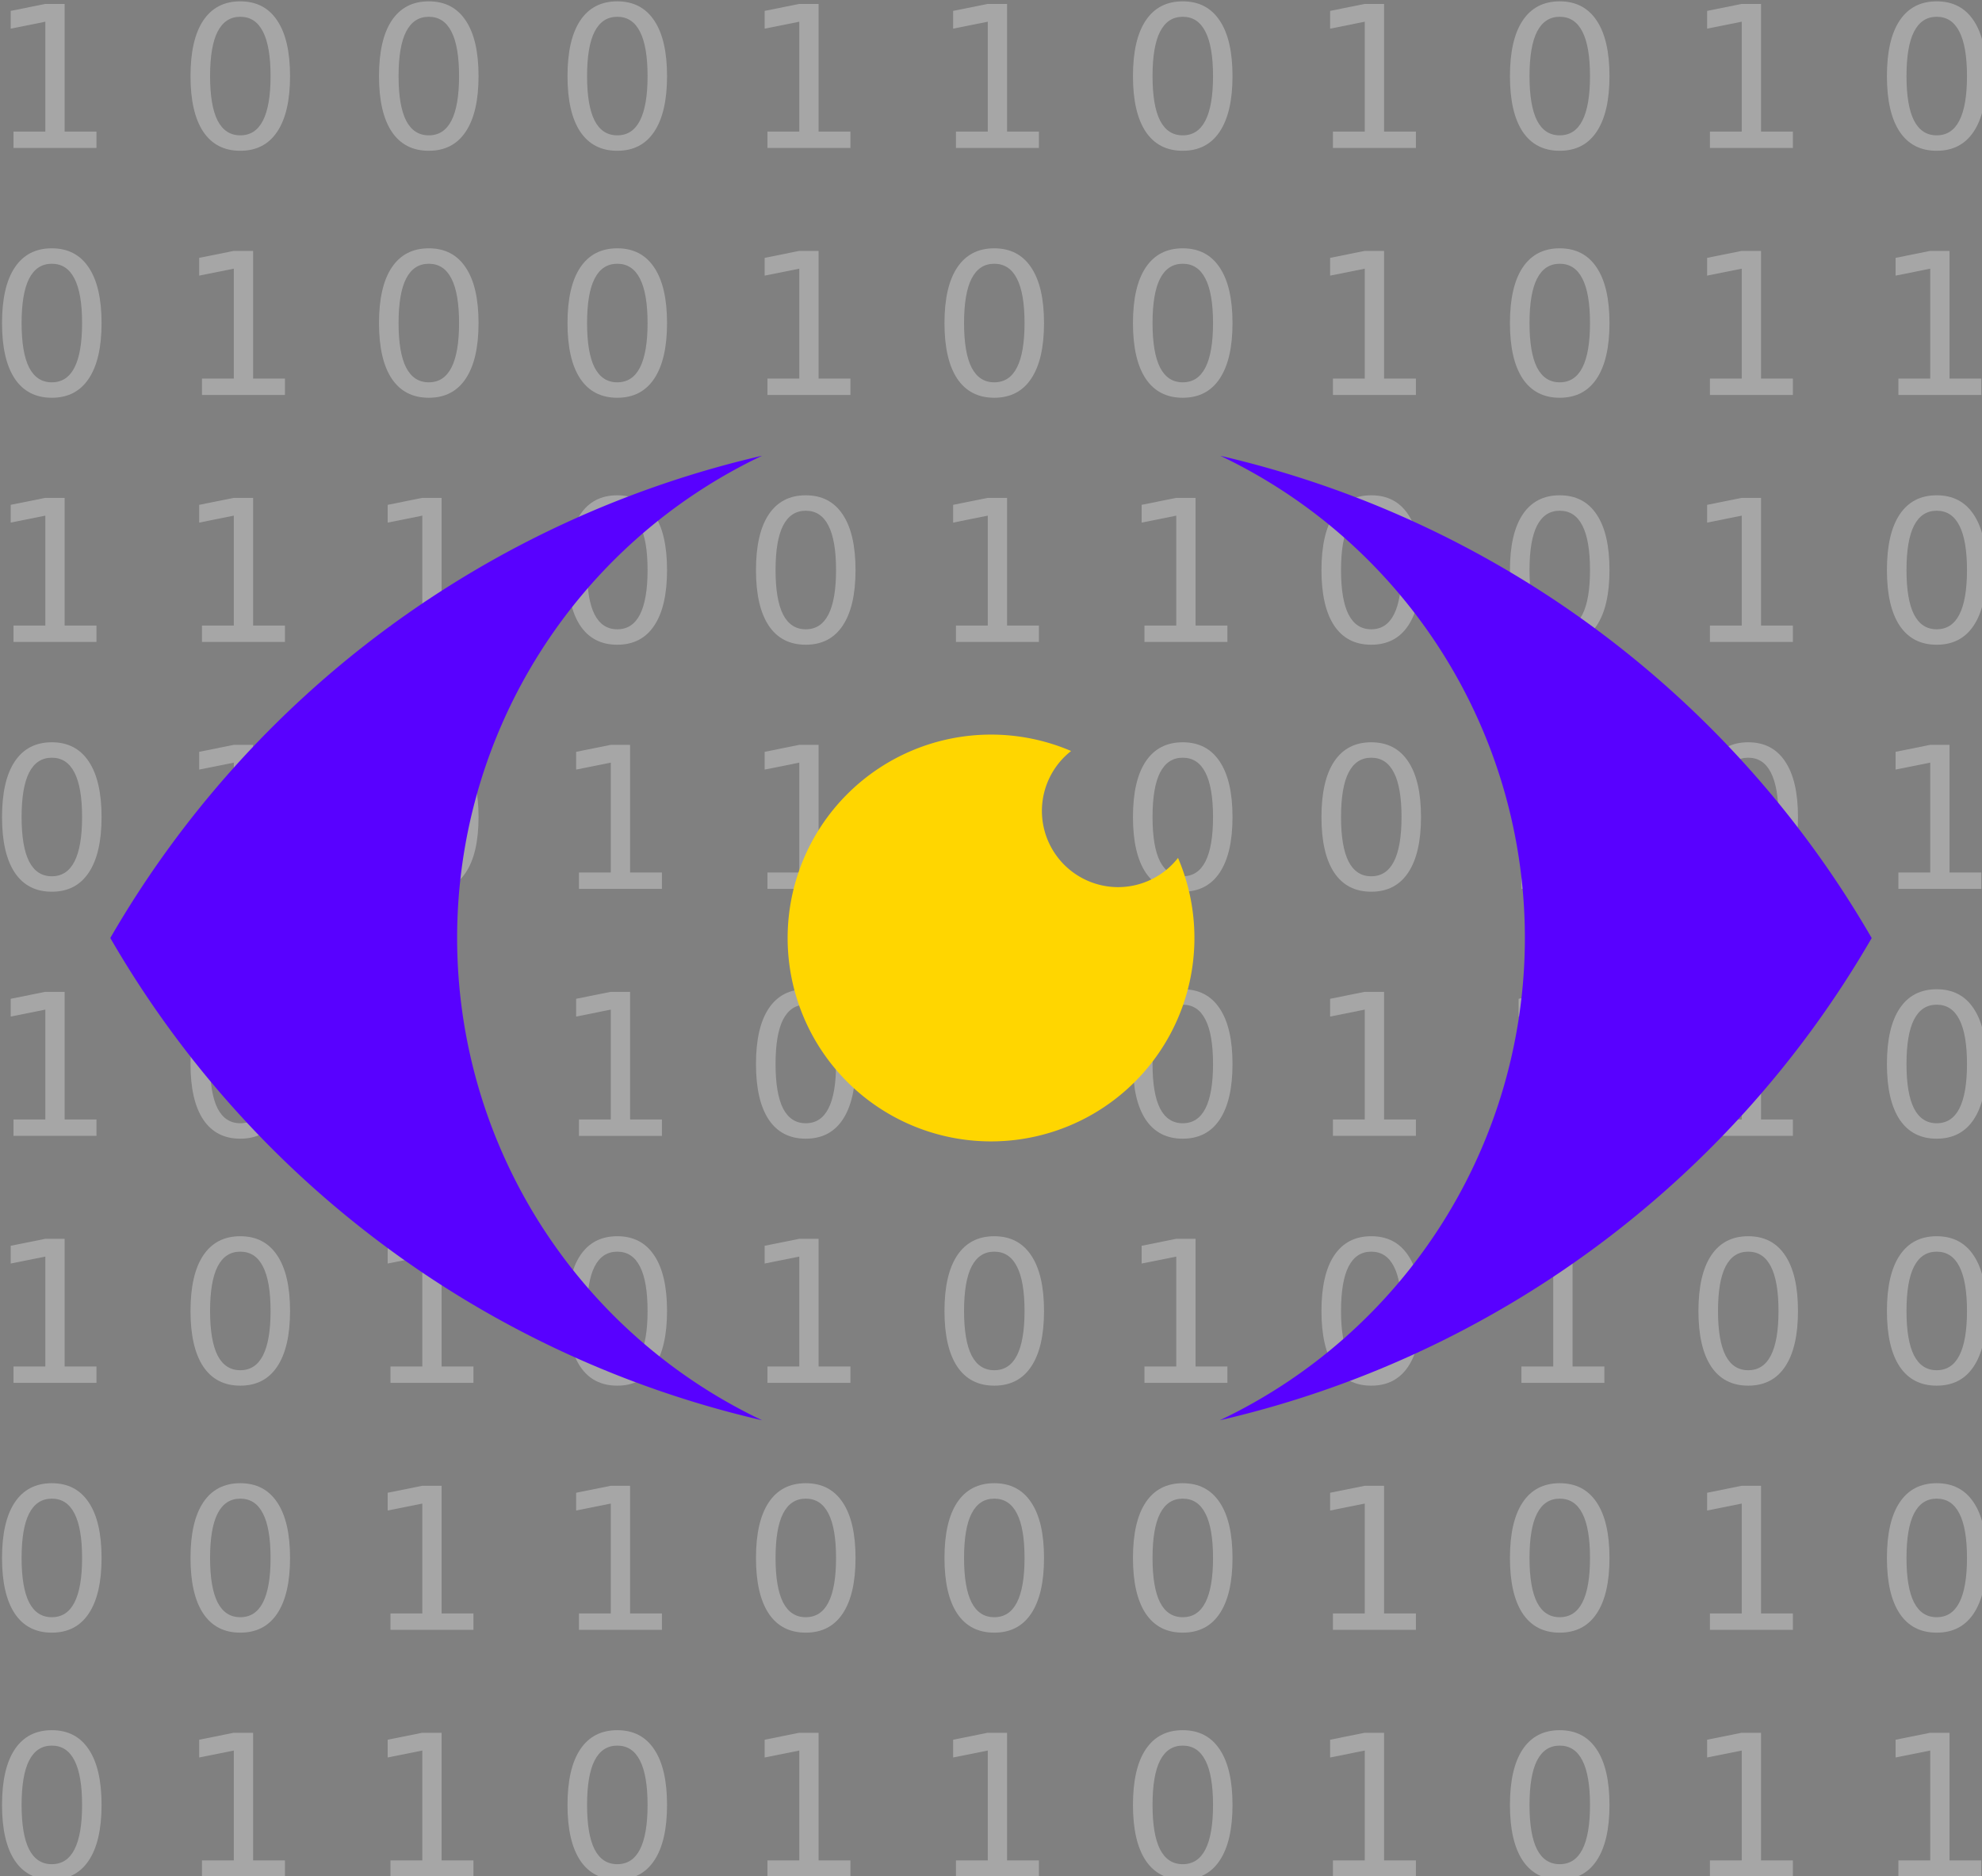 <?xml version="1.0" encoding="UTF-8" standalone="no"?>
<!-- Created with Inkscape (http://www.inkscape.org/) -->

<svg
   width="41.936mm"
   height="39.688mm"
   viewBox="0 0 41.936 39.688"
   version="1.1"
   id="svg5"
   inkscape:version="1.3.2 (091e20e, 2023-11-25)"
   sodipodi:docname="data-privacy.svg"
   inkscape:export-filename="data-privacy.svg"
   inkscape:export-xdpi="96"
   inkscape:export-ydpi="96"
   xmlns:inkscape="http://www.inkscape.org/namespaces/inkscape"
   xmlns:sodipodi="http://sodipodi.sourceforge.net/DTD/sodipodi-0.dtd"
   xmlns="http://www.w3.org/2000/svg"
   xmlns:svg="http://www.w3.org/2000/svg">
  <rect x="0" y="0" width="41.936" height="39.688" fill="#808080" stroke="none"/>
  <sodipodi:namedview
     id="namedview7"
     pagecolor="#313131"
     bordercolor="#999999"
     borderopacity="1"
     inkscape:showpageshadow="0"
     inkscape:pageopacity="0"
     inkscape:pagecheckerboard="0"
     inkscape:deskcolor="#d1d1d1"
     inkscape:document-units="mm"
     showgrid="false"
     inkscape:zoom="3.7522727"
     inkscape:cx="49.1702"
     inkscape:cy="86.214415"
     inkscape:window-width="2560"
     inkscape:window-height="1373"
     inkscape:window-x="0"
     inkscape:window-y="0"
     inkscape:window-maximized="1"
     inkscape:current-layer="g1339" />
  <defs
     id="defs2">
    <rect
       x="119.215"
       y="77.686"
       width="157.685"
       height="145.552"
       id="rect288-5" />
  </defs>
  <g
     inkscape:label="Calque 1"
     inkscape:groupmode="layer"
     id="layer1"
     transform="translate(-20.509,-11.555)">
    <g
       aria-label="1 0 0 0 1 1 0 1 0 1 0 0 1 0 0 1 0 0 1 0 1 1 1 1 1 0 0 1 1 0 0 1 0 0 1 0 1 1 1 0 0 1 0 1 1 0 1 1 0 0 0 1 1 1 0 1 0 1 0 1 0 1 0 1 0 0 0 0 1 1 0 0 0 1 0 1 0 0 1 1 0 1 1 0 1 0 1 1"
       transform="matrix(0.285,0,0,0.285,-13.7,-11.153)"
       id="text286"
       style="font-size:14.667px;line-height:1.25;letter-spacing:0px;word-spacing:0px;white-space:pre;shape-inside:url(#rect288-5);display:inline;fill:#ffffff;fill-opacity:0.304">
      <path
         d="m 121.034,89.445 h 2.363 v -8.157 l -2.571,0.516 v -1.318 l 2.557,-0.516 h 1.447 v 9.475 h 2.363 v 1.217 h -6.159 z"
         id="path2001" />
      <path
         d="m 137.87,80.923 q -1.117,0 -1.683,1.103 -0.559,1.096 -0.559,3.301 0,2.199 0.559,3.301 0.566,1.096 1.683,1.096 1.124,0 1.683,-1.096 0.566,-1.103 0.566,-3.301 0,-2.206 -0.566,-3.301 -0.559,-1.103 -1.683,-1.103 z m 0,-1.146 q 1.798,0 2.743,1.425 0.952,1.418 0.952,4.125 0,2.7 -0.952,4.125 -0.945,1.418 -2.743,1.418 -1.798,0 -2.75,-1.418 -0.945,-1.425 -0.945,-4.125 0,-2.707 0.945,-4.125 0.952,-1.425 2.75,-1.425 z"
         id="path2003" />
      <path
         d="m 151.864,80.923 q -1.117,0 -1.683,1.103 -0.559,1.096 -0.559,3.301 0,2.199 0.559,3.301 0.566,1.096 1.683,1.096 1.124,0 1.683,-1.096 0.566,-1.103 0.566,-3.301 0,-2.206 -0.566,-3.301 -0.559,-1.103 -1.683,-1.103 z m 0,-1.146 q 1.798,0 2.743,1.425 0.952,1.418 0.952,4.125 0,2.7 -0.952,4.125 -0.945,1.418 -2.743,1.418 -1.798,0 -2.75,-1.418 -0.945,-1.425 -0.945,-4.125 0,-2.707 0.945,-4.125 0.952,-1.425 2.75,-1.425 z"
         id="path2005" />
      <path
         d="m 165.858,80.923 q -1.117,0 -1.683,1.103 -0.559,1.096 -0.559,3.301 0,2.199 0.559,3.301 0.566,1.096 1.683,1.096 1.124,0 1.683,-1.096 0.566,-1.103 0.566,-3.301 0,-2.206 -0.566,-3.301 -0.559,-1.103 -1.683,-1.103 z m 0,-1.146 q 1.798,0 2.743,1.425 0.952,1.418 0.952,4.125 0,2.7 -0.952,4.125 -0.945,1.418 -2.743,1.418 -1.798,0 -2.75,-1.418 -0.945,-1.425 -0.945,-4.125 0,-2.707 0.945,-4.125 0.952,-1.425 2.75,-1.425 z"
         id="path2007" />
      <path
         d="m 177.008,89.445 h 2.363 v -8.157 l -2.571,0.516 v -1.318 l 2.557,-0.516 h 1.447 v 9.475 h 2.363 v 1.217 h -6.159 z"
         id="path2009" />
      <path
         d="m 191.001,89.445 h 2.363 v -8.157 l -2.571,0.516 v -1.318 l 2.557,-0.516 h 1.447 v 9.475 h 2.363 v 1.217 h -6.159 z"
         id="path2011" />
      <path
         d="m 207.838,80.923 q -1.117,0 -1.683,1.103 -0.559,1.096 -0.559,3.301 0,2.199 0.559,3.301 0.566,1.096 1.683,1.096 1.124,0 1.683,-1.096 0.566,-1.103 0.566,-3.301 0,-2.206 -0.566,-3.301 -0.559,-1.103 -1.683,-1.103 z m 0,-1.146 q 1.798,0 2.743,1.425 0.952,1.418 0.952,4.125 0,2.7 -0.952,4.125 -0.945,1.418 -2.743,1.418 -1.798,0 -2.75,-1.418 -0.945,-1.425 -0.945,-4.125 0,-2.707 0.945,-4.125 0.952,-1.425 2.75,-1.425 z"
         id="path2013" />
      <path
         d="m 218.989,89.445 h 2.363 v -8.157 l -2.571,0.516 v -1.318 l 2.557,-0.516 h 1.447 v 9.475 h 2.363 v 1.217 h -6.159 z"
         id="path2015" />
      <path
         d="m 235.825,80.923 q -1.117,0 -1.683,1.103 -0.559,1.096 -0.559,3.301 0,2.199 0.559,3.301 0.566,1.096 1.683,1.096 1.124,0 1.683,-1.096 0.566,-1.103 0.566,-3.301 0,-2.206 -0.566,-3.301 -0.559,-1.103 -1.683,-1.103 z m 0,-1.146 q 1.798,0 2.743,1.425 0.952,1.418 0.952,4.125 0,2.7 -0.952,4.125 -0.945,1.418 -2.743,1.418 -1.798,0 -2.75,-1.418 -0.945,-1.425 -0.945,-4.125 0,-2.707 0.945,-4.125 0.952,-1.425 2.75,-1.425 z"
         id="path2017" />
      <path
         d="m 246.976,89.445 h 2.363 v -8.157 l -2.571,0.516 v -1.318 l 2.557,-0.516 h 1.447 v 9.475 h 2.363 v 1.217 h -6.159 z"
         id="path2019" />
      <path
         d="m 263.812,80.923 q -1.117,0 -1.683,1.103 -0.559,1.096 -0.559,3.301 0,2.199 0.559,3.301 0.566,1.096 1.683,1.096 1.124,0 1.683,-1.096 0.566,-1.103 0.566,-3.301 0,-2.206 -0.566,-3.301 -0.559,-1.103 -1.683,-1.103 z m 0,-1.146 q 1.798,0 2.743,1.425 0.952,1.418 0.952,4.125 0,2.7 -0.952,4.125 -0.945,1.418 -2.743,1.418 -1.798,0 -2.75,-1.418 -0.945,-1.425 -0.945,-4.125 0,-2.707 0.945,-4.125 0.952,-1.425 2.75,-1.425 z"
         id="path2021" />
      <path
         d="m 123.877,99.256 q -1.117,0 -1.683,1.103 -0.559,1.096 -0.559,3.301 0,2.199 0.559,3.301 0.566,1.096 1.683,1.096 1.124,0 1.683,-1.096 0.566,-1.103 0.566,-3.301 0,-2.206 -0.566,-3.301 -0.559,-1.103 -1.683,-1.103 z m 0,-1.146 q 1.798,0 2.743,1.425 0.952,1.418 0.952,4.125 0,2.7 -0.952,4.125 -0.945,1.418 -2.743,1.418 -1.798,0 -2.75,-1.418 -0.945,-1.425 -0.945,-4.125 0,-2.707 0.945,-4.125 0.952,-1.425 2.75,-1.425 z"
         id="path2023" />
      <path
         d="m 135.027,107.778 h 2.363 v -8.157 l -2.571,0.516 v -1.318 l 2.557,-0.516 h 1.447 v 9.475 h 2.363 v 1.217 h -6.159 z"
         id="path2025" />
      <path
         d="m 151.864,99.256 q -1.117,0 -1.683,1.103 -0.559,1.096 -0.559,3.301 0,2.199 0.559,3.301 0.566,1.096 1.683,1.096 1.124,0 1.683,-1.096 0.566,-1.103 0.566,-3.301 0,-2.206 -0.566,-3.301 -0.559,-1.103 -1.683,-1.103 z m 0,-1.146 q 1.798,0 2.743,1.425 0.952,1.418 0.952,4.125 0,2.7 -0.952,4.125 -0.945,1.418 -2.743,1.418 -1.798,0 -2.75,-1.418 -0.945,-1.425 -0.945,-4.125 0,-2.707 0.945,-4.125 0.952,-1.425 2.75,-1.425 z"
         id="path2027" />
      <path
         d="m 165.858,99.256 q -1.117,0 -1.683,1.103 -0.559,1.096 -0.559,3.301 0,2.199 0.559,3.301 0.566,1.096 1.683,1.096 1.124,0 1.683,-1.096 0.566,-1.103 0.566,-3.301 0,-2.206 -0.566,-3.301 -0.559,-1.103 -1.683,-1.103 z m 0,-1.146 q 1.798,0 2.743,1.425 0.952,1.418 0.952,4.125 0,2.7 -0.952,4.125 -0.945,1.418 -2.743,1.418 -1.798,0 -2.75,-1.418 -0.945,-1.425 -0.945,-4.125 0,-2.707 0.945,-4.125 0.952,-1.425 2.75,-1.425 z"
         id="path2029" />
      <path
         d="m 177.008,107.778 h 2.363 v -8.157 l -2.571,0.516 v -1.318 l 2.557,-0.516 h 1.447 v 9.475 h 2.363 v 1.217 h -6.159 z"
         id="path2031" />
      <path
         d="m 193.845,99.256 q -1.117,0 -1.683,1.103 -0.559,1.096 -0.559,3.301 0,2.199 0.559,3.301 0.566,1.096 1.683,1.096 1.124,0 1.683,-1.096 0.566,-1.103 0.566,-3.301 0,-2.206 -0.566,-3.301 -0.559,-1.103 -1.683,-1.103 z m 0,-1.146 q 1.798,0 2.743,1.425 0.952,1.418 0.952,4.125 0,2.7 -0.952,4.125 -0.945,1.418 -2.743,1.418 -1.798,0 -2.75,-1.418 -0.945,-1.425 -0.945,-4.125 0,-2.707 0.945,-4.125 0.952,-1.425 2.75,-1.425 z"
         id="path2033" />
      <path
         d="m 207.838,99.256 q -1.117,0 -1.683,1.103 -0.559,1.096 -0.559,3.301 0,2.199 0.559,3.301 0.566,1.096 1.683,1.096 1.124,0 1.683,-1.096 0.566,-1.103 0.566,-3.301 0,-2.206 -0.566,-3.301 -0.559,-1.103 -1.683,-1.103 z m 0,-1.146 q 1.798,0 2.743,1.425 0.952,1.418 0.952,4.125 0,2.7 -0.952,4.125 -0.945,1.418 -2.743,1.418 -1.798,0 -2.75,-1.418 -0.945,-1.425 -0.945,-4.125 0,-2.707 0.945,-4.125 0.952,-1.425 2.75,-1.425 z"
         id="path2035" />
      <path
         d="m 218.989,107.778 h 2.363 v -8.157 l -2.571,0.516 v -1.318 l 2.557,-0.516 h 1.447 v 9.475 h 2.363 v 1.217 h -6.159 z"
         id="path2037" />
      <path
         d="m 235.825,99.256 q -1.117,0 -1.683,1.103 -0.559,1.096 -0.559,3.301 0,2.199 0.559,3.301 0.566,1.096 1.683,1.096 1.124,0 1.683,-1.096 0.566,-1.103 0.566,-3.301 0,-2.206 -0.566,-3.301 -0.559,-1.103 -1.683,-1.103 z m 0,-1.146 q 1.798,0 2.743,1.425 0.952,1.418 0.952,4.125 0,2.7 -0.952,4.125 -0.945,1.418 -2.743,1.418 -1.798,0 -2.75,-1.418 -0.945,-1.425 -0.945,-4.125 0,-2.707 0.945,-4.125 0.952,-1.425 2.75,-1.425 z"
         id="path2039" />
      <path
         d="m 246.976,107.778 h 2.363 v -8.157 l -2.571,0.516 v -1.318 l 2.557,-0.516 h 1.447 v 9.475 h 2.363 v 1.217 h -6.159 z"
         id="path2041" />
      <path
         d="m 260.969,107.778 h 2.363 v -8.157 l -2.571,0.516 v -1.318 l 2.557,-0.516 h 1.447 v 9.475 h 2.363 v 1.217 h -6.159 z"
         id="path2043" />
      <path
         d="m 121.034,126.111 h 2.363 v -8.157 l -2.571,0.516 v -1.318 l 2.557,-0.516 h 1.447 v 9.475 h 2.363 v 1.217 h -6.159 z"
         id="path2045" />
      <path
         d="m 135.027,126.111 h 2.363 v -8.157 l -2.571,0.516 v -1.318 l 2.557,-0.516 h 1.447 v 9.475 h 2.363 v 1.217 h -6.159 z"
         id="path2047" />
      <path
         d="m 149.021,126.111 h 2.363 v -8.157 l -2.571,0.516 v -1.318 l 2.557,-0.516 h 1.447 v 9.475 h 2.363 v 1.217 h -6.159 z"
         id="path2049" />
      <path
         d="m 165.858,117.589 q -1.117,0 -1.683,1.103 -0.559,1.096 -0.559,3.301 0,2.199 0.559,3.301 0.566,1.096 1.683,1.096 1.124,0 1.683,-1.096 0.566,-1.103 0.566,-3.301 0,-2.206 -0.566,-3.301 -0.559,-1.103 -1.683,-1.103 z m 0,-1.146 q 1.798,0 2.743,1.425 0.952,1.418 0.952,4.125 0,2.7 -0.952,4.125 -0.945,1.418 -2.743,1.418 -1.798,0 -2.75,-1.418 -0.945,-1.425 -0.945,-4.125 0,-2.707 0.945,-4.125 0.952,-1.425 2.75,-1.425 z"
         id="path2051" />
      <path
         d="m 179.851,117.589 q -1.117,0 -1.683,1.103 -0.559,1.096 -0.559,3.301 0,2.199 0.559,3.301 0.566,1.096 1.683,1.096 1.124,0 1.683,-1.096 0.566,-1.103 0.566,-3.301 0,-2.206 -0.566,-3.301 -0.559,-1.103 -1.683,-1.103 z m 0,-1.146 q 1.798,0 2.743,1.425 0.952,1.418 0.952,4.125 0,2.7 -0.952,4.125 -0.945,1.418 -2.743,1.418 -1.798,0 -2.75,-1.418 -0.945,-1.425 -0.945,-4.125 0,-2.707 0.945,-4.125 0.952,-1.425 2.75,-1.425 z"
         id="path2053" />
      <path
         d="m 191.001,126.111 h 2.363 v -8.157 l -2.571,0.516 v -1.318 l 2.557,-0.516 h 1.447 v 9.475 h 2.363 v 1.217 h -6.159 z"
         id="path2055" />
      <path
         d="m 204.995,126.111 h 2.363 v -8.157 l -2.571,0.516 v -1.318 l 2.557,-0.516 h 1.447 v 9.475 h 2.363 v 1.217 h -6.159 z"
         id="path2057" />
      <path
         d="m 221.832,117.589 q -1.117,0 -1.683,1.103 -0.559,1.096 -0.559,3.301 0,2.199 0.559,3.301 0.566,1.096 1.683,1.096 1.124,0 1.683,-1.096 0.566,-1.103 0.566,-3.301 0,-2.206 -0.566,-3.301 -0.559,-1.103 -1.683,-1.103 z m 0,-1.146 q 1.798,0 2.743,1.425 0.952,1.418 0.952,4.125 0,2.7 -0.952,4.125 -0.945,1.418 -2.743,1.418 -1.798,0 -2.75,-1.418 -0.945,-1.425 -0.945,-4.125 0,-2.707 0.945,-4.125 0.952,-1.425 2.75,-1.425 z"
         id="path2059" />
      <path
         d="m 235.825,117.589 q -1.117,0 -1.683,1.103 -0.559,1.096 -0.559,3.301 0,2.199 0.559,3.301 0.566,1.096 1.683,1.096 1.124,0 1.683,-1.096 0.566,-1.103 0.566,-3.301 0,-2.206 -0.566,-3.301 -0.559,-1.103 -1.683,-1.103 z m 0,-1.146 q 1.798,0 2.743,1.425 0.952,1.418 0.952,4.125 0,2.7 -0.952,4.125 -0.945,1.418 -2.743,1.418 -1.798,0 -2.75,-1.418 -0.945,-1.425 -0.945,-4.125 0,-2.707 0.945,-4.125 0.952,-1.425 2.75,-1.425 z"
         id="path2061" />
      <path
         d="m 246.976,126.111 h 2.363 v -8.157 l -2.571,0.516 v -1.318 l 2.557,-0.516 h 1.447 v 9.475 h 2.363 v 1.217 h -6.159 z"
         id="path2063" />
      <path
         d="m 263.812,117.589 q -1.117,0 -1.683,1.103 -0.559,1.096 -0.559,3.301 0,2.199 0.559,3.301 0.566,1.096 1.683,1.096 1.124,0 1.683,-1.096 0.566,-1.103 0.566,-3.301 0,-2.206 -0.566,-3.301 -0.559,-1.103 -1.683,-1.103 z m 0,-1.146 q 1.798,0 2.743,1.425 0.952,1.418 0.952,4.125 0,2.7 -0.952,4.125 -0.945,1.418 -2.743,1.418 -1.798,0 -2.75,-1.418 -0.945,-1.425 -0.945,-4.125 0,-2.707 0.945,-4.125 0.952,-1.425 2.75,-1.425 z"
         id="path2065" />
      <path
         d="m 123.877,135.923 q -1.117,0 -1.683,1.103 -0.559,1.096 -0.559,3.301 0,2.199 0.559,3.301 0.566,1.096 1.683,1.096 1.124,0 1.683,-1.096 0.566,-1.103 0.566,-3.301 0,-2.206 -0.566,-3.301 -0.559,-1.103 -1.683,-1.103 z m 0,-1.146 q 1.798,0 2.743,1.425 0.952,1.418 0.952,4.125 0,2.7 -0.952,4.125 -0.945,1.418 -2.743,1.418 -1.798,0 -2.75,-1.418 -0.945,-1.425 -0.945,-4.125 0,-2.707 0.945,-4.125 0.952,-1.425 2.75,-1.425 z"
         id="path2067" />
      <path
         d="m 135.027,144.445 h 2.363 v -8.157 l -2.571,0.516 v -1.318 l 2.557,-0.516 h 1.447 v 9.475 h 2.363 v 1.217 h -6.159 z"
         id="path2069" />
      <path
         d="m 151.864,135.923 q -1.117,0 -1.683,1.103 -0.559,1.096 -0.559,3.301 0,2.199 0.559,3.301 0.566,1.096 1.683,1.096 1.124,0 1.683,-1.096 0.566,-1.103 0.566,-3.301 0,-2.206 -0.566,-3.301 -0.559,-1.103 -1.683,-1.103 z m 0,-1.146 q 1.798,0 2.743,1.425 0.952,1.418 0.952,4.125 0,2.7 -0.952,4.125 -0.945,1.418 -2.743,1.418 -1.798,0 -2.75,-1.418 -0.945,-1.425 -0.945,-4.125 0,-2.707 0.945,-4.125 0.952,-1.425 2.75,-1.425 z"
         id="path2071" />
      <path
         d="m 163.014,144.445 h 2.363 v -8.157 l -2.571,0.516 v -1.318 l 2.557,-0.516 H 166.81 v 9.475 h 2.363 v 1.217 h -6.159 z"
         id="path2073" />
      <path
         d="m 177.008,144.445 h 2.363 v -8.157 l -2.571,0.516 v -1.318 l 2.557,-0.516 h 1.447 v 9.475 h 2.363 v 1.217 h -6.159 z"
         id="path2075" />
      <path
         d="m 191.001,144.445 h 2.363 v -8.157 l -2.571,0.516 v -1.318 l 2.557,-0.516 h 1.447 v 9.475 h 2.363 v 1.217 h -6.159 z"
         id="path2077" />
      <path
         d="m 207.838,135.923 q -1.117,0 -1.683,1.103 -0.559,1.096 -0.559,3.301 0,2.199 0.559,3.301 0.566,1.096 1.683,1.096 1.124,0 1.683,-1.096 0.566,-1.103 0.566,-3.301 0,-2.206 -0.566,-3.301 -0.559,-1.103 -1.683,-1.103 z m 0,-1.146 q 1.798,0 2.743,1.425 0.952,1.418 0.952,4.125 0,2.7 -0.952,4.125 -0.945,1.418 -2.743,1.418 -1.798,0 -2.75,-1.418 -0.945,-1.425 -0.945,-4.125 0,-2.707 0.945,-4.125 0.952,-1.425 2.75,-1.425 z"
         id="path2079" />
      <path
         d="m 221.832,135.923 q -1.117,0 -1.683,1.103 -0.559,1.096 -0.559,3.301 0,2.199 0.559,3.301 0.566,1.096 1.683,1.096 1.124,0 1.683,-1.096 0.566,-1.103 0.566,-3.301 0,-2.206 -0.566,-3.301 -0.559,-1.103 -1.683,-1.103 z m 0,-1.146 q 1.798,0 2.743,1.425 0.952,1.418 0.952,4.125 0,2.7 -0.952,4.125 -0.945,1.418 -2.743,1.418 -1.798,0 -2.75,-1.418 -0.945,-1.425 -0.945,-4.125 0,-2.707 0.945,-4.125 0.952,-1.425 2.75,-1.425 z"
         id="path2081" />
      <path
         d="m 232.982,144.445 h 2.363 v -8.157 l -2.571,0.516 v -1.318 l 2.557,-0.516 h 1.447 v 9.475 h 2.363 v 1.217 h -6.159 z"
         id="path2083" />
      <path
         d="m 249.819,135.923 q -1.117,0 -1.683,1.103 -0.559,1.096 -0.559,3.301 0,2.199 0.559,3.301 0.566,1.096 1.683,1.096 1.124,0 1.683,-1.096 0.566,-1.103 0.566,-3.301 0,-2.206 -0.566,-3.301 -0.559,-1.103 -1.683,-1.103 z m 0,-1.146 q 1.798,0 2.743,1.425 0.952,1.418 0.952,4.125 0,2.7 -0.952,4.125 -0.945,1.418 -2.743,1.418 -1.798,0 -2.75,-1.418 -0.945,-1.425 -0.945,-4.125 0,-2.707 0.945,-4.125 0.952,-1.425 2.75,-1.425 z"
         id="path2085" />
      <path
         d="m 260.969,144.445 h 2.363 v -8.157 l -2.571,0.516 v -1.318 l 2.557,-0.516 h 1.447 v 9.475 h 2.363 v 1.217 h -6.159 z"
         id="path2087" />
      <path
         d="m 121.034,162.778 h 2.363 v -8.157 l -2.571,0.516 v -1.318 l 2.557,-0.516 h 1.447 v 9.475 h 2.363 v 1.217 h -6.159 z"
         id="path2089" />
      <path
         d="m 137.87,154.256 q -1.117,0 -1.683,1.103 -0.559,1.096 -0.559,3.301 0,2.199 0.559,3.301 0.566,1.096 1.683,1.096 1.124,0 1.683,-1.096 0.566,-1.103 0.566,-3.301 0,-2.206 -0.566,-3.301 -0.559,-1.103 -1.683,-1.103 z m 0,-1.146 q 1.798,0 2.743,1.425 0.952,1.418 0.952,4.125 0,2.7 -0.952,4.125 -0.945,1.418 -2.743,1.418 -1.798,0 -2.75,-1.418 -0.945,-1.425 -0.945,-4.125 0,-2.707 0.945,-4.125 0.952,-1.425 2.75,-1.425 z"
         id="path2091" />
      <path
         d="m 149.021,162.778 h 2.363 v -8.157 l -2.571,0.516 v -1.318 l 2.557,-0.516 h 1.447 v 9.475 h 2.363 v 1.217 h -6.159 z"
         id="path2093" />
      <path
         d="m 163.014,162.778 h 2.363 v -8.157 l -2.571,0.516 v -1.318 l 2.557,-0.516 H 166.81 v 9.475 h 2.363 v 1.217 h -6.159 z"
         id="path2095" />
      <path
         d="m 179.851,154.256 q -1.117,0 -1.683,1.103 -0.559,1.096 -0.559,3.301 0,2.199 0.559,3.301 0.566,1.096 1.683,1.096 1.124,0 1.683,-1.096 0.566,-1.103 0.566,-3.301 0,-2.206 -0.566,-3.301 -0.559,-1.103 -1.683,-1.103 z m 0,-1.146 q 1.798,0 2.743,1.425 0.952,1.418 0.952,4.125 0,2.7 -0.952,4.125 -0.945,1.418 -2.743,1.418 -1.798,0 -2.75,-1.418 -0.945,-1.425 -0.945,-4.125 0,-2.707 0.945,-4.125 0.952,-1.425 2.75,-1.425 z"
         id="path2097" />
      <path
         d="m 193.845,154.256 q -1.117,0 -1.683,1.103 -0.559,1.096 -0.559,3.301 0,2.199 0.559,3.301 0.566,1.096 1.683,1.096 1.124,0 1.683,-1.096 0.566,-1.103 0.566,-3.301 0,-2.206 -0.566,-3.301 -0.559,-1.103 -1.683,-1.103 z m 0,-1.146 q 1.798,0 2.743,1.425 0.952,1.418 0.952,4.125 0,2.7 -0.952,4.125 -0.945,1.418 -2.743,1.418 -1.798,0 -2.75,-1.418 -0.945,-1.425 -0.945,-4.125 0,-2.707 0.945,-4.125 0.952,-1.425 2.75,-1.425 z"
         id="path2099" />
      <path
         d="m 207.838,154.256 q -1.117,0 -1.683,1.103 -0.559,1.096 -0.559,3.301 0,2.199 0.559,3.301 0.566,1.096 1.683,1.096 1.124,0 1.683,-1.096 0.566,-1.103 0.566,-3.301 0,-2.206 -0.566,-3.301 -0.559,-1.103 -1.683,-1.103 z m 0,-1.146 q 1.798,0 2.743,1.425 0.952,1.418 0.952,4.125 0,2.7 -0.952,4.125 -0.945,1.418 -2.743,1.418 -1.798,0 -2.75,-1.418 -0.945,-1.425 -0.945,-4.125 0,-2.707 0.945,-4.125 0.952,-1.425 2.75,-1.425 z"
         id="path2101" />
      <path
         d="m 218.989,162.778 h 2.363 v -8.157 l -2.571,0.516 v -1.318 l 2.557,-0.516 h 1.447 v 9.475 h 2.363 v 1.217 h -6.159 z"
         id="path2103" />
      <path
         d="m 232.982,162.778 h 2.363 v -8.157 l -2.571,0.516 v -1.318 l 2.557,-0.516 h 1.447 v 9.475 h 2.363 v 1.217 h -6.159 z"
         id="path2105" />
      <path
         d="m 246.976,162.778 h 2.363 v -8.157 l -2.571,0.516 v -1.318 l 2.557,-0.516 h 1.447 v 9.475 h 2.363 v 1.217 h -6.159 z"
         id="path2107" />
      <path
         d="m 263.812,154.256 q -1.117,0 -1.683,1.103 -0.559,1.096 -0.559,3.301 0,2.199 0.559,3.301 0.566,1.096 1.683,1.096 1.124,0 1.683,-1.096 0.566,-1.103 0.566,-3.301 0,-2.206 -0.566,-3.301 -0.559,-1.103 -1.683,-1.103 z m 0,-1.146 q 1.798,0 2.743,1.425 0.952,1.418 0.952,4.125 0,2.7 -0.952,4.125 -0.945,1.418 -2.743,1.418 -1.798,0 -2.75,-1.418 -0.945,-1.425 -0.945,-4.125 0,-2.707 0.945,-4.125 0.952,-1.425 2.75,-1.425 z"
         id="path2109" />
      <path
         d="m 121.034,181.112 h 2.363 v -8.157 l -2.571,0.516 v -1.318 l 2.557,-0.516 h 1.447 v 9.475 h 2.363 v 1.217 h -6.159 z"
         id="path2111" />
      <path
         d="m 137.87,172.589 q -1.117,0 -1.683,1.103 -0.559,1.096 -0.559,3.301 0,2.199 0.559,3.301 0.566,1.096 1.683,1.096 1.124,0 1.683,-1.096 0.566,-1.103 0.566,-3.301 0,-2.206 -0.566,-3.301 -0.559,-1.103 -1.683,-1.103 z m 0,-1.146 q 1.798,0 2.743,1.425 0.952,1.418 0.952,4.125 0,2.7 -0.952,4.125 -0.945,1.418 -2.743,1.418 -1.798,0 -2.75,-1.418 -0.945,-1.425 -0.945,-4.125 0,-2.707 0.945,-4.125 0.952,-1.425 2.75,-1.425 z"
         id="path2113" />
      <path
         d="m 149.021,181.112 h 2.363 v -8.157 l -2.571,0.516 v -1.318 l 2.557,-0.516 h 1.447 v 9.475 h 2.363 v 1.217 h -6.159 z"
         id="path2115" />
      <path
         d="m 165.858,172.589 q -1.117,0 -1.683,1.103 -0.559,1.096 -0.559,3.301 0,2.199 0.559,3.301 0.566,1.096 1.683,1.096 1.124,0 1.683,-1.096 0.566,-1.103 0.566,-3.301 0,-2.206 -0.566,-3.301 -0.559,-1.103 -1.683,-1.103 z m 0,-1.146 q 1.798,0 2.743,1.425 0.952,1.418 0.952,4.125 0,2.7 -0.952,4.125 -0.945,1.418 -2.743,1.418 -1.798,0 -2.75,-1.418 -0.945,-1.425 -0.945,-4.125 0,-2.707 0.945,-4.125 0.952,-1.425 2.75,-1.425 z"
         id="path2117" />
      <path
         d="m 177.008,181.112 h 2.363 v -8.157 l -2.571,0.516 v -1.318 l 2.557,-0.516 h 1.447 v 9.475 h 2.363 v 1.217 h -6.159 z"
         id="path2119" />
      <path
         d="m 193.845,172.589 q -1.117,0 -1.683,1.103 -0.559,1.096 -0.559,3.301 0,2.199 0.559,3.301 0.566,1.096 1.683,1.096 1.124,0 1.683,-1.096 0.566,-1.103 0.566,-3.301 0,-2.206 -0.566,-3.301 -0.559,-1.103 -1.683,-1.103 z m 0,-1.146 q 1.798,0 2.743,1.425 0.952,1.418 0.952,4.125 0,2.7 -0.952,4.125 -0.945,1.418 -2.743,1.418 -1.798,0 -2.75,-1.418 -0.945,-1.425 -0.945,-4.125 0,-2.707 0.945,-4.125 0.952,-1.425 2.75,-1.425 z"
         id="path2121" />
      <path
         d="m 204.995,181.112 h 2.363 v -8.157 l -2.571,0.516 v -1.318 l 2.557,-0.516 h 1.447 v 9.475 h 2.363 v 1.217 h -6.159 z"
         id="path2123" />
      <path
         d="m 221.832,172.589 q -1.117,0 -1.683,1.103 -0.559,1.096 -0.559,3.301 0,2.199 0.559,3.301 0.566,1.096 1.683,1.096 1.124,0 1.683,-1.096 0.566,-1.103 0.566,-3.301 0,-2.206 -0.566,-3.301 -0.559,-1.103 -1.683,-1.103 z m 0,-1.146 q 1.798,0 2.743,1.425 0.952,1.418 0.952,4.125 0,2.7 -0.952,4.125 -0.945,1.418 -2.743,1.418 -1.798,0 -2.75,-1.418 -0.945,-1.425 -0.945,-4.125 0,-2.707 0.945,-4.125 0.952,-1.425 2.75,-1.425 z"
         id="path2125" />
      <path
         d="m 232.982,181.112 h 2.363 v -8.157 l -2.571,0.516 v -1.318 l 2.557,-0.516 h 1.447 v 9.475 h 2.363 v 1.217 h -6.159 z"
         id="path2127" />
      <path
         d="m 249.819,172.589 q -1.117,0 -1.683,1.103 -0.559,1.096 -0.559,3.301 0,2.199 0.559,3.301 0.566,1.096 1.683,1.096 1.124,0 1.683,-1.096 0.566,-1.103 0.566,-3.301 0,-2.206 -0.566,-3.301 -0.559,-1.103 -1.683,-1.103 z m 0,-1.146 q 1.798,0 2.743,1.425 0.952,1.418 0.952,4.125 0,2.7 -0.952,4.125 -0.945,1.418 -2.743,1.418 -1.798,0 -2.75,-1.418 -0.945,-1.425 -0.945,-4.125 0,-2.707 0.945,-4.125 0.952,-1.425 2.75,-1.425 z"
         id="path2129" />
      <path
         d="m 263.812,172.589 q -1.117,0 -1.683,1.103 -0.559,1.096 -0.559,3.301 0,2.199 0.559,3.301 0.566,1.096 1.683,1.096 1.124,0 1.683,-1.096 0.566,-1.103 0.566,-3.301 0,-2.206 -0.566,-3.301 -0.559,-1.103 -1.683,-1.103 z m 0,-1.146 q 1.798,0 2.743,1.425 0.952,1.418 0.952,4.125 0,2.7 -0.952,4.125 -0.945,1.418 -2.743,1.418 -1.798,0 -2.75,-1.418 -0.945,-1.425 -0.945,-4.125 0,-2.707 0.945,-4.125 0.952,-1.425 2.75,-1.425 z"
         id="path2131" />
      <path
         d="m 123.877,190.923 q -1.117,0 -1.683,1.103 -0.559,1.096 -0.559,3.301 0,2.199 0.559,3.301 0.566,1.096 1.683,1.096 1.124,0 1.683,-1.096 0.566,-1.103 0.566,-3.301 0,-2.206 -0.566,-3.301 -0.559,-1.103 -1.683,-1.103 z m 0,-1.146 q 1.798,0 2.743,1.425 0.952,1.418 0.952,4.125 0,2.7 -0.952,4.125 -0.945,1.418 -2.743,1.418 -1.798,0 -2.75,-1.418 -0.945,-1.425 -0.945,-4.125 0,-2.707 0.945,-4.125 0.952,-1.425 2.75,-1.425 z"
         id="path2133" />
      <path
         d="m 137.87,190.923 q -1.117,0 -1.683,1.103 -0.559,1.096 -0.559,3.301 0,2.199 0.559,3.301 0.566,1.096 1.683,1.096 1.124,0 1.683,-1.096 0.566,-1.103 0.566,-3.301 0,-2.206 -0.566,-3.301 -0.559,-1.103 -1.683,-1.103 z m 0,-1.146 q 1.798,0 2.743,1.425 0.952,1.418 0.952,4.125 0,2.7 -0.952,4.125 -0.945,1.418 -2.743,1.418 -1.798,0 -2.75,-1.418 -0.945,-1.425 -0.945,-4.125 0,-2.707 0.945,-4.125 0.952,-1.425 2.75,-1.425 z"
         id="path2135" />
      <path
         d="m 149.021,199.445 h 2.363 v -8.157 l -2.571,0.516 v -1.318 l 2.557,-0.516 h 1.447 v 9.475 h 2.363 v 1.217 h -6.159 z"
         id="path2137" />
      <path
         d="m 163.014,199.445 h 2.363 v -8.157 l -2.571,0.516 v -1.318 l 2.557,-0.516 H 166.81 v 9.475 h 2.363 v 1.217 h -6.159 z"
         id="path2139" />
      <path
         d="m 179.851,190.923 q -1.117,0 -1.683,1.103 -0.559,1.096 -0.559,3.301 0,2.199 0.559,3.301 0.566,1.096 1.683,1.096 1.124,0 1.683,-1.096 0.566,-1.103 0.566,-3.301 0,-2.206 -0.566,-3.301 -0.559,-1.103 -1.683,-1.103 z m 0,-1.146 q 1.798,0 2.743,1.425 0.952,1.418 0.952,4.125 0,2.7 -0.952,4.125 -0.945,1.418 -2.743,1.418 -1.798,0 -2.75,-1.418 -0.945,-1.425 -0.945,-4.125 0,-2.707 0.945,-4.125 0.952,-1.425 2.75,-1.425 z"
         id="path2141" />
      <path
         d="m 193.845,190.923 q -1.117,0 -1.683,1.103 -0.559,1.096 -0.559,3.301 0,2.199 0.559,3.301 0.566,1.096 1.683,1.096 1.124,0 1.683,-1.096 0.566,-1.103 0.566,-3.301 0,-2.206 -0.566,-3.301 -0.559,-1.103 -1.683,-1.103 z m 0,-1.146 q 1.798,0 2.743,1.425 0.952,1.418 0.952,4.125 0,2.7 -0.952,4.125 -0.945,1.418 -2.743,1.418 -1.798,0 -2.75,-1.418 -0.945,-1.425 -0.945,-4.125 0,-2.707 0.945,-4.125 0.952,-1.425 2.75,-1.425 z"
         id="path2143" />
      <path
         d="m 207.838,190.923 q -1.117,0 -1.683,1.103 -0.559,1.096 -0.559,3.301 0,2.199 0.559,3.301 0.566,1.096 1.683,1.096 1.124,0 1.683,-1.096 0.566,-1.103 0.566,-3.301 0,-2.206 -0.566,-3.301 -0.559,-1.103 -1.683,-1.103 z m 0,-1.146 q 1.798,0 2.743,1.425 0.952,1.418 0.952,4.125 0,2.7 -0.952,4.125 -0.945,1.418 -2.743,1.418 -1.798,0 -2.75,-1.418 -0.945,-1.425 -0.945,-4.125 0,-2.707 0.945,-4.125 0.952,-1.425 2.75,-1.425 z"
         id="path2145" />
      <path
         d="m 218.989,199.445 h 2.363 v -8.157 l -2.571,0.516 v -1.318 l 2.557,-0.516 h 1.447 v 9.475 h 2.363 v 1.217 h -6.159 z"
         id="path2147" />
      <path
         d="m 235.825,190.923 q -1.117,0 -1.683,1.103 -0.559,1.096 -0.559,3.301 0,2.199 0.559,3.301 0.566,1.096 1.683,1.096 1.124,0 1.683,-1.096 0.566,-1.103 0.566,-3.301 0,-2.206 -0.566,-3.301 -0.559,-1.103 -1.683,-1.103 z m 0,-1.146 q 1.798,0 2.743,1.425 0.952,1.418 0.952,4.125 0,2.7 -0.952,4.125 -0.945,1.418 -2.743,1.418 -1.798,0 -2.75,-1.418 -0.945,-1.425 -0.945,-4.125 0,-2.707 0.945,-4.125 0.952,-1.425 2.75,-1.425 z"
         id="path2149" />
      <path
         d="m 246.976,199.445 h 2.363 v -8.157 l -2.571,0.516 v -1.318 l 2.557,-0.516 h 1.447 v 9.475 h 2.363 v 1.217 h -6.159 z"
         id="path2151" />
      <path
         d="m 263.812,190.923 q -1.117,0 -1.683,1.103 -0.559,1.096 -0.559,3.301 0,2.199 0.559,3.301 0.566,1.096 1.683,1.096 1.124,0 1.683,-1.096 0.566,-1.103 0.566,-3.301 0,-2.206 -0.566,-3.301 -0.559,-1.103 -1.683,-1.103 z m 0,-1.146 q 1.798,0 2.743,1.425 0.952,1.418 0.952,4.125 0,2.7 -0.952,4.125 -0.945,1.418 -2.743,1.418 -1.798,0 -2.75,-1.418 -0.945,-1.425 -0.945,-4.125 0,-2.707 0.945,-4.125 0.952,-1.425 2.75,-1.425 z"
         id="path2153" />
      <path
         d="m 123.877,209.256 q -1.117,0 -1.683,1.103 -0.559,1.096 -0.559,3.301 0,2.199 0.559,3.301 0.566,1.096 1.683,1.096 1.124,0 1.683,-1.096 0.566,-1.103 0.566,-3.301 0,-2.206 -0.566,-3.301 -0.559,-1.103 -1.683,-1.103 z m 0,-1.146 q 1.798,0 2.743,1.425 0.952,1.418 0.952,4.125 0,2.7 -0.952,4.125 -0.945,1.418 -2.743,1.418 -1.798,0 -2.75,-1.418 -0.945,-1.425 -0.945,-4.125 0,-2.707 0.945,-4.125 0.952,-1.425 2.75,-1.425 z"
         id="path2155" />
      <path
         d="m 135.027,217.778 h 2.363 v -8.157 l -2.571,0.516 v -1.318 l 2.557,-0.516 h 1.447 v 9.475 h 2.363 v 1.217 h -6.159 z"
         id="path2157" />
      <path
         d="m 149.021,217.778 h 2.363 v -8.157 l -2.571,0.516 v -1.318 l 2.557,-0.516 h 1.447 v 9.475 h 2.363 v 1.217 h -6.159 z"
         id="path2159" />
      <path
         d="m 165.858,209.256 q -1.117,0 -1.683,1.103 -0.559,1.096 -0.559,3.301 0,2.199 0.559,3.301 0.566,1.096 1.683,1.096 1.124,0 1.683,-1.096 0.566,-1.103 0.566,-3.301 0,-2.206 -0.566,-3.301 -0.559,-1.103 -1.683,-1.103 z m 0,-1.146 q 1.798,0 2.743,1.425 0.952,1.418 0.952,4.125 0,2.7 -0.952,4.125 -0.945,1.418 -2.743,1.418 -1.798,0 -2.75,-1.418 -0.945,-1.425 -0.945,-4.125 0,-2.707 0.945,-4.125 0.952,-1.425 2.75,-1.425 z"
         id="path2161" />
      <path
         d="m 177.008,217.778 h 2.363 v -8.157 l -2.571,0.516 v -1.318 l 2.557,-0.516 h 1.447 v 9.475 h 2.363 v 1.217 h -6.159 z"
         id="path2163" />
      <path
         d="m 191.001,217.778 h 2.363 v -8.157 l -2.571,0.516 v -1.318 l 2.557,-0.516 h 1.447 v 9.475 h 2.363 v 1.217 h -6.159 z"
         id="path2165" />
      <path
         d="m 207.838,209.256 q -1.117,0 -1.683,1.103 -0.559,1.096 -0.559,3.301 0,2.199 0.559,3.301 0.566,1.096 1.683,1.096 1.124,0 1.683,-1.096 0.566,-1.103 0.566,-3.301 0,-2.206 -0.566,-3.301 -0.559,-1.103 -1.683,-1.103 z m 0,-1.146 q 1.798,0 2.743,1.425 0.952,1.418 0.952,4.125 0,2.7 -0.952,4.125 -0.945,1.418 -2.743,1.418 -1.798,0 -2.75,-1.418 -0.945,-1.425 -0.945,-4.125 0,-2.707 0.945,-4.125 0.952,-1.425 2.75,-1.425 z"
         id="path2167" />
      <path
         d="m 218.989,217.778 h 2.363 v -8.157 l -2.571,0.516 v -1.318 l 2.557,-0.516 h 1.447 v 9.475 h 2.363 v 1.217 h -6.159 z"
         id="path2169" />
      <path
         d="m 235.825,209.256 q -1.117,0 -1.683,1.103 -0.559,1.096 -0.559,3.301 0,2.199 0.559,3.301 0.566,1.096 1.683,1.096 1.124,0 1.683,-1.096 0.566,-1.103 0.566,-3.301 0,-2.206 -0.566,-3.301 -0.559,-1.103 -1.683,-1.103 z m 0,-1.146 q 1.798,0 2.743,1.425 0.952,1.418 0.952,4.125 0,2.7 -0.952,4.125 -0.945,1.418 -2.743,1.418 -1.798,0 -2.75,-1.418 -0.945,-1.425 -0.945,-4.125 0,-2.707 0.945,-4.125 0.952,-1.425 2.75,-1.425 z"
         id="path2171" />
      <path
         d="m 246.976,217.778 h 2.363 v -8.157 l -2.571,0.516 v -1.318 l 2.557,-0.516 h 1.447 v 9.475 h 2.363 v 1.217 h -6.159 z"
         id="path2173" />
      <path
         d="m 260.969,217.778 h 2.363 v -8.157 l -2.571,0.516 v -1.318 l 2.557,-0.516 h 1.447 v 9.475 h 2.363 v 1.217 h -6.159 z"
         id="path2175" />
    </g>
    <g
       id="g1339"
       transform="translate(-0.189)">
      <path
         id="path234"
         style="fill:#5801ff;fill-opacity:1;fill-rule:evenodd;stroke:#990000;stroke-width:0;stroke-miterlimit:5;paint-order:stroke fill markers"
         d="M 36.824,21.196 A 21.517,21.517 0 0 0 23.032,31.399 21.517,21.517 0 0 0 36.824,41.602 11.296,11.296 0 0 1 30.37,31.398 11.296,11.296 0 0 1 36.824,21.196 Z m 9.699,0.004 A 11.296,11.296 0 0 1 52.962,31.398 11.296,11.296 0 0 1 46.507,41.602 21.517,21.517 0 0 0 60.3,31.4 21.517,21.517 0 0 0 46.523,21.199 Z" />
      <path
         id="path440"
         style="fill:#ffd600;fill-opacity:1;fill-rule:evenodd;stroke:#990000;stroke-width:0;stroke-miterlimit:5;paint-order:stroke fill markers"
         d="m 41.666,27.096 a 4.303,4.303 0 0 0 -4.303,4.303 4.303,4.303 0 0 0 4.303,4.303 4.303,4.303 0 0 0 4.304,-4.303 4.303,4.303 0 0 0 -0.347,-1.694 1.614,1.614 0 0 1 -1.266,0.618 1.614,1.614 0 0 1 -1.614,-1.614 1.614,1.614 0 0 1 0.618,-1.266 4.303,4.303 0 0 0 -1.694,-0.347 z" />
    </g>
  </g>
</svg>
